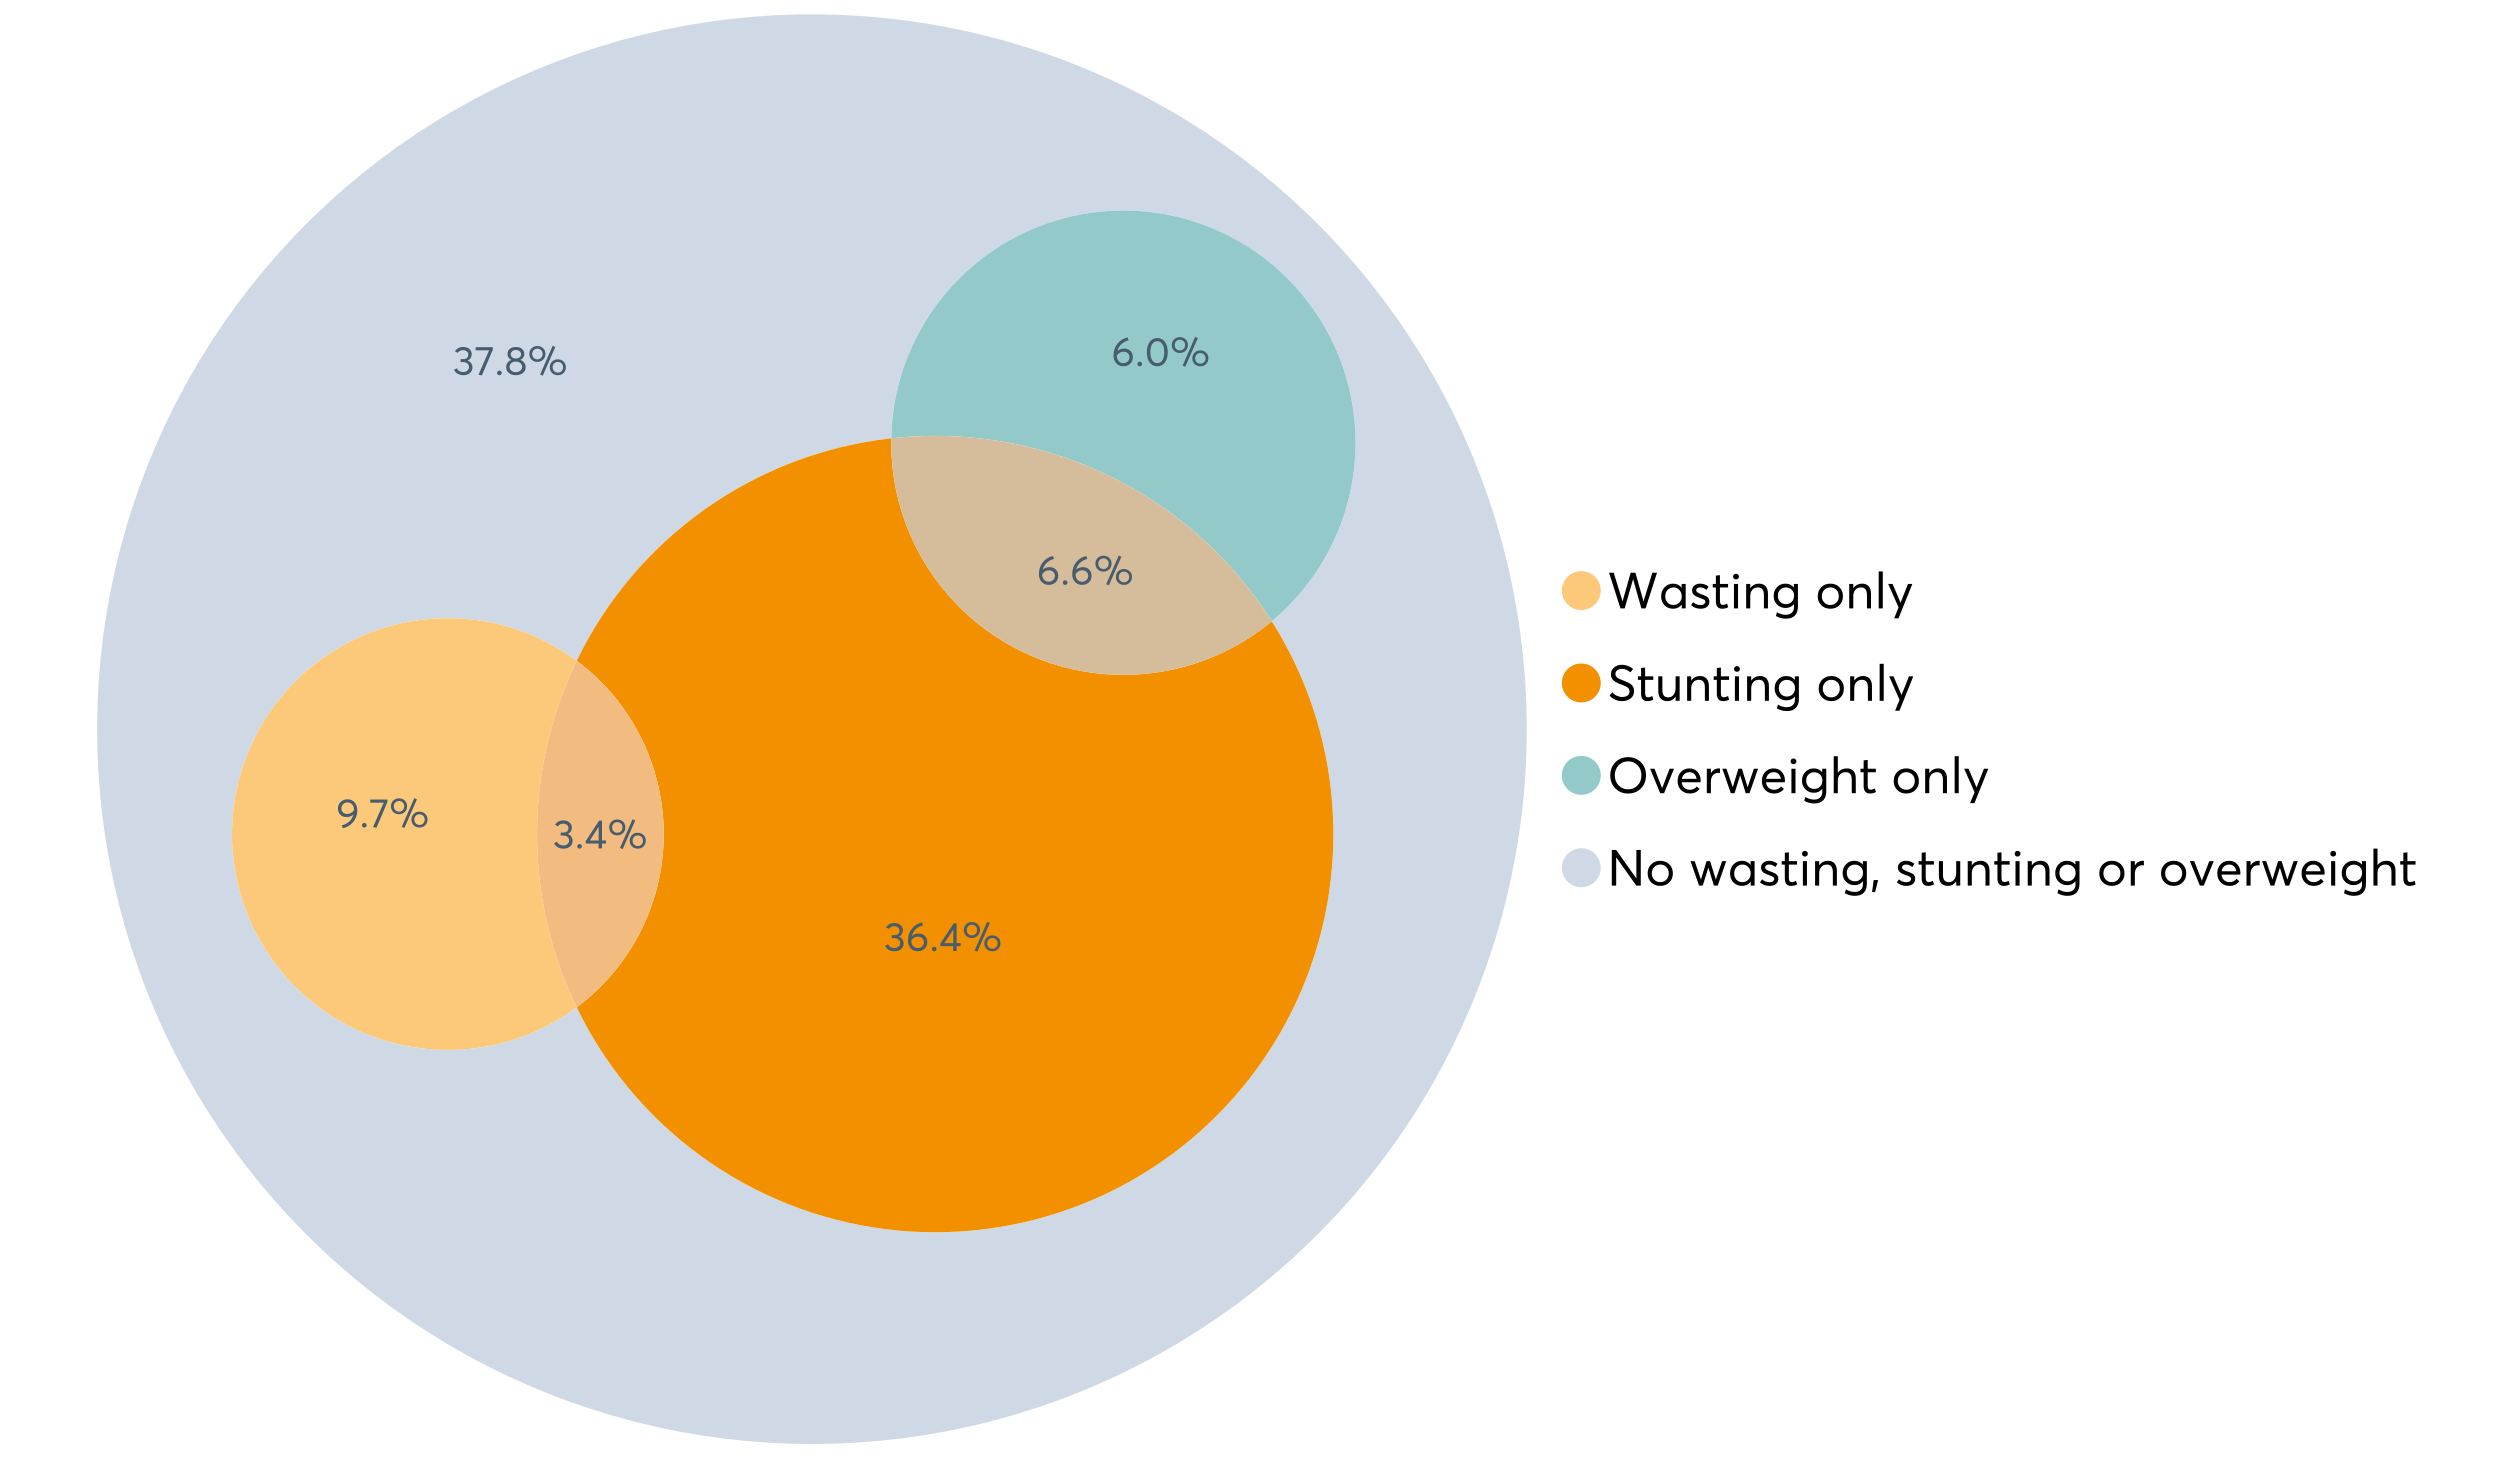 <?xml version="1.0" encoding="UTF-8"?>
<svg xmlns="http://www.w3.org/2000/svg" xmlns:xlink="http://www.w3.org/1999/xlink" width="1234.286pt" height="720pt" viewBox="0 0 1234.286 720" version="1.1">
<defs>
<g>
<symbol overflow="visible" id="glyph0-0">
<path style="stroke:none;" d=""/>
</symbol>
<symbol overflow="visible" id="glyph0-1">
<path style="stroke:none;" d="M 22.234 -17.609 L 24.547 -17.609 L 18.906 0 L 16.828 0 L 12.75 -14.438 L 12.734 -14.438 L 8.578 0 L 6.5 0 L 0.875 -17.609 L 3.172 -17.609 L 7.516 -3.547 L 7.562 -3.547 L 11.531 -17.609 L 13.891 -17.609 L 17.859 -3.5 L 17.891 -3.5 Z M 22.234 -17.609 "/>
</symbol>
<symbol overflow="visible" id="glyph0-2">
<path style="stroke:none;" d="M 11.297 -12.078 L 13.297 -12.078 L 13.297 0 L 11.359 0 L 11.359 -1.906 L 11.344 -1.906 C 10.312 -0.531 8.906 0.156 7.125 0.156 C 5.414 0.156 4 -0.406 2.875 -1.531 C 1.75 -2.656 1.188 -4.129 1.188 -5.953 C 1.188 -7.742 1.742 -9.238 2.859 -10.438 C 3.984 -11.633 5.395 -12.234 7.094 -12.234 C 8.812 -12.234 10.203 -11.578 11.266 -10.266 L 11.297 -10.266 Z M 7.297 -1.688 C 8.422 -1.688 9.379 -2.086 10.172 -2.891 C 10.961 -3.691 11.359 -4.711 11.359 -5.953 C 11.359 -7.191 10.973 -8.238 10.203 -9.094 C 9.441 -9.945 8.477 -10.375 7.312 -10.375 C 6.156 -10.375 5.18 -9.961 4.391 -9.141 C 3.609 -8.328 3.219 -7.266 3.219 -5.953 C 3.219 -4.711 3.594 -3.691 4.344 -2.891 C 5.102 -2.086 6.086 -1.688 7.297 -1.688 Z M 7.297 -1.688 "/>
</symbol>
<symbol overflow="visible" id="glyph0-3">
<path style="stroke:none;" d="M 5.609 0.156 C 3.734 0.156 2.156 -0.426 0.875 -1.594 L 1.906 -3.094 C 2.945 -2.133 4.18 -1.656 5.609 -1.656 C 6.305 -1.656 6.859 -1.812 7.266 -2.125 C 7.68 -2.445 7.891 -2.832 7.891 -3.281 C 7.891 -3.738 7.688 -4.086 7.281 -4.328 C 6.875 -4.566 6.164 -4.859 5.156 -5.203 C 5.094 -5.223 5.047 -5.242 5.016 -5.266 C 3.836 -5.672 2.938 -6.141 2.312 -6.672 C 1.695 -7.203 1.391 -7.973 1.391 -8.984 C 1.391 -9.91 1.766 -10.68 2.516 -11.297 C 3.266 -11.922 4.223 -12.234 5.391 -12.234 C 6.922 -12.234 8.301 -11.738 9.531 -10.75 L 8.484 -9.156 C 7.523 -9.977 6.457 -10.391 5.281 -10.391 C 4.801 -10.391 4.367 -10.258 3.984 -10 C 3.609 -9.738 3.422 -9.398 3.422 -8.984 C 3.422 -8.555 3.609 -8.207 3.984 -7.938 C 4.359 -7.676 4.93 -7.395 5.703 -7.094 C 5.836 -7.039 6.082 -6.945 6.438 -6.812 C 6.789 -6.688 7.023 -6.598 7.141 -6.547 C 7.254 -6.492 7.453 -6.406 7.734 -6.281 C 8.016 -6.164 8.207 -6.078 8.312 -6.016 C 8.414 -5.961 8.566 -5.867 8.766 -5.734 C 8.973 -5.598 9.113 -5.477 9.188 -5.375 C 9.258 -5.281 9.359 -5.148 9.484 -4.984 C 9.609 -4.816 9.695 -4.656 9.75 -4.5 C 9.801 -4.344 9.844 -4.16 9.875 -3.953 C 9.906 -3.742 9.922 -3.523 9.922 -3.297 C 9.922 -2.305 9.547 -1.484 8.797 -0.828 C 8.055 -0.172 6.992 0.156 5.609 0.156 Z M 5.609 0.156 "/>
</symbol>
<symbol overflow="visible" id="glyph0-4">
<path style="stroke:none;" d="M 5.328 0.156 C 3.234 0.156 2.188 -1.094 2.188 -3.594 L 2.188 -10.344 L 0.641 -10.344 L 0.641 -12.078 L 2.188 -12.078 L 2.188 -16.203 L 4.188 -16.422 L 4.188 -12.078 L 8.219 -12.078 L 8.219 -10.344 L 4.188 -10.344 L 4.188 -3.891 C 4.188 -3.148 4.297 -2.602 4.516 -2.25 C 4.742 -1.906 5.133 -1.734 5.688 -1.734 C 6.312 -1.734 6.988 -1.941 7.719 -2.359 L 8.266 -0.594 C 7.367 -0.094 6.391 0.156 5.328 0.156 Z M 5.328 0.156 "/>
</symbol>
<symbol overflow="visible" id="glyph0-5">
<path style="stroke:none;" d="M 3.094 -14.312 C 2.688 -14.312 2.344 -14.445 2.062 -14.719 C 1.789 -15 1.656 -15.336 1.656 -15.734 C 1.656 -16.129 1.789 -16.461 2.062 -16.734 C 2.344 -17.004 2.688 -17.141 3.094 -17.141 C 3.5 -17.141 3.844 -17 4.125 -16.719 C 4.406 -16.438 4.547 -16.109 4.547 -15.734 C 4.547 -15.336 4.406 -15 4.125 -14.719 C 3.844 -14.445 3.5 -14.312 3.094 -14.312 Z M 2.078 0 L 2.078 -12.078 L 4.094 -12.078 L 4.094 0 Z M 2.078 0 "/>
</symbol>
<symbol overflow="visible" id="glyph0-6">
<path style="stroke:none;" d="M 8.344 -12.234 C 9.676 -12.234 10.727 -11.805 11.5 -10.953 C 12.281 -10.098 12.672 -8.836 12.672 -7.172 L 12.672 0 L 10.672 0 L 10.672 -6.594 C 10.672 -9.113 9.688 -10.375 7.719 -10.375 C 6.562 -10.375 5.641 -9.988 4.953 -9.219 C 4.266 -8.445 3.922 -7.383 3.922 -6.031 L 3.922 0 L 1.906 0 L 1.906 -12.078 L 3.922 -12.078 L 3.922 -9.969 L 3.938 -9.969 C 5 -11.477 6.469 -12.234 8.344 -12.234 Z M 8.344 -12.234 "/>
</symbol>
<symbol overflow="visible" id="glyph0-7">
<path style="stroke:none;" d="M 11.094 -12.078 L 13.078 -12.078 L 13.078 -0.922 C 13.078 0.93 12.594 2.391 11.625 3.453 C 10.656 4.523 9.16 5.062 7.141 5.062 C 5.328 5.062 3.691 4.625 2.234 3.75 L 2.703 1.891 C 4.211 2.734 5.66 3.156 7.047 3.156 C 8.348 3.156 9.348 2.816 10.047 2.141 C 10.754 1.473 11.109 0.629 11.109 -0.391 L 11.109 -2.078 L 11.062 -2.078 C 10.051 -0.836 8.688 -0.219 6.969 -0.219 C 5.312 -0.219 3.922 -0.77 2.797 -1.875 C 1.672 -2.988 1.109 -4.43 1.109 -6.203 C 1.109 -7.922 1.66 -9.352 2.766 -10.5 C 3.867 -11.656 5.238 -12.234 6.875 -12.234 C 8.57 -12.234 9.961 -11.617 11.047 -10.391 L 11.094 -10.391 Z M 7.125 -2.109 C 8.332 -2.109 9.305 -2.5 10.047 -3.281 C 10.797 -4.07 11.172 -5.078 11.172 -6.297 C 11.172 -7.492 10.785 -8.469 10.016 -9.219 C 9.242 -9.969 8.281 -10.344 7.125 -10.344 C 5.977 -10.344 5.031 -9.957 4.281 -9.188 C 3.539 -8.426 3.172 -7.457 3.172 -6.281 C 3.172 -5.02 3.551 -4.008 4.312 -3.25 C 5.07 -2.488 6.008 -2.109 7.125 -2.109 Z M 7.125 -2.109 "/>
</symbol>
<symbol overflow="visible" id="glyph0-8">
<path style="stroke:none;" d=""/>
</symbol>
<symbol overflow="visible" id="glyph0-9">
<path style="stroke:none;" d="M 7.422 0.156 C 5.566 0.156 4.062 -0.43 2.906 -1.609 C 1.75 -2.785 1.172 -4.258 1.172 -6.031 C 1.172 -7.801 1.75 -9.273 2.906 -10.453 C 4.062 -11.641 5.566 -12.234 7.422 -12.234 C 9.203 -12.234 10.68 -11.656 11.859 -10.5 C 13.035 -9.344 13.625 -7.852 13.625 -6.031 C 13.625 -4.207 13.035 -2.719 11.859 -1.562 C 10.68 -0.414 9.203 0.156 7.422 0.156 Z M 7.422 -1.688 C 8.598 -1.688 9.586 -2.094 10.391 -2.906 C 11.191 -3.727 11.594 -4.77 11.594 -6.031 C 11.594 -7.301 11.191 -8.344 10.391 -9.156 C 9.598 -9.969 8.609 -10.375 7.422 -10.375 C 6.18 -10.375 5.164 -9.953 4.375 -9.109 C 3.594 -8.273 3.203 -7.242 3.203 -6.016 C 3.203 -4.797 3.594 -3.77 4.375 -2.938 C 5.164 -2.102 6.18 -1.688 7.422 -1.688 Z M 7.422 -1.688 "/>
</symbol>
<symbol overflow="visible" id="glyph0-10">
<path style="stroke:none;" d="M 2.078 0 L 2.078 -18.266 L 4.094 -18.266 L 4.094 0 Z M 2.078 0 "/>
</symbol>
<symbol overflow="visible" id="glyph0-11">
<path style="stroke:none;" d="M 10.344 -12.078 L 12.484 -12.078 L 5.656 4.906 L 3.516 4.906 L 5.688 -0.5 L 0.578 -12.078 L 2.734 -12.078 L 6.656 -2.875 L 6.703 -2.875 Z M 10.344 -12.078 "/>
</symbol>
<symbol overflow="visible" id="glyph0-12">
<path style="stroke:none;" d="M 7.344 0.156 C 4.875 0.156 2.789 -0.754 1.094 -2.578 L 2.484 -4.219 C 3.098 -3.457 3.844 -2.879 4.719 -2.484 C 5.594 -2.086 6.477 -1.891 7.375 -1.891 C 8.457 -1.891 9.328 -2.129 9.984 -2.609 C 10.641 -3.086 10.969 -3.75 10.969 -4.594 C 10.969 -5.051 10.891 -5.445 10.734 -5.781 C 10.578 -6.113 10.305 -6.406 9.922 -6.656 C 9.547 -6.914 9.176 -7.125 8.812 -7.281 C 8.457 -7.438 7.953 -7.641 7.297 -7.891 C 7.18 -7.941 7.086 -7.973 7.016 -7.984 C 6.367 -8.223 5.844 -8.426 5.438 -8.594 C 5.039 -8.77 4.582 -9.016 4.062 -9.328 C 3.539 -9.641 3.133 -9.957 2.844 -10.281 C 2.551 -10.602 2.297 -11.008 2.078 -11.5 C 1.867 -11.988 1.766 -12.531 1.766 -13.125 C 1.766 -14.438 2.285 -15.535 3.328 -16.422 C 4.367 -17.316 5.641 -17.773 7.141 -17.797 C 9.129 -17.797 10.992 -17.109 12.734 -15.734 L 11.406 -14.047 C 10.039 -15.203 8.617 -15.781 7.141 -15.781 C 6.285 -15.781 5.551 -15.551 4.938 -15.094 C 4.32 -14.645 4.016 -14.02 4.016 -13.219 C 4.016 -12.895 4.082 -12.594 4.219 -12.312 C 4.352 -12.039 4.5 -11.816 4.656 -11.641 C 4.82 -11.473 5.113 -11.281 5.531 -11.062 C 5.945 -10.852 6.273 -10.691 6.516 -10.578 C 6.754 -10.473 7.172 -10.305 7.766 -10.078 C 9.586 -9.379 10.785 -8.832 11.359 -8.438 C 12.598 -7.594 13.219 -6.383 13.219 -4.812 C 13.219 -3.258 12.645 -2.039 11.5 -1.156 C 10.352 -0.281 8.969 0.156 7.344 0.156 Z M 7.344 0.156 "/>
</symbol>
<symbol overflow="visible" id="glyph0-13">
<path style="stroke:none;" d="M 10.203 -12.078 L 12.203 -12.078 L 12.203 0 L 10.203 0 L 10.203 -2.016 L 10.172 -2.016 C 9.16 -0.566 7.836 0.156 6.203 0.156 C 4.766 0.156 3.645 -0.258 2.844 -1.094 C 2.051 -1.938 1.656 -3.203 1.656 -4.891 L 1.656 -12.078 L 3.672 -12.078 L 3.672 -5.453 C 3.672 -4.117 3.914 -3.156 4.406 -2.562 C 4.895 -1.977 5.633 -1.688 6.625 -1.688 C 7.613 -1.688 8.457 -2.094 9.156 -2.906 C 9.852 -3.727 10.203 -4.836 10.203 -6.234 Z M 10.203 -12.078 "/>
</symbol>
<symbol overflow="visible" id="glyph0-14">
<path style="stroke:none;" d="M 10.328 0.156 C 7.711 0.156 5.582 -0.691 3.938 -2.391 C 2.289 -4.086 1.469 -6.223 1.469 -8.797 C 1.469 -11.379 2.289 -13.523 3.938 -15.234 C 5.582 -16.941 7.711 -17.797 10.328 -17.797 C 12.836 -17.797 14.926 -16.961 16.594 -15.297 C 18.27 -13.629 19.109 -11.469 19.109 -8.812 C 19.109 -6.164 18.27 -4.008 16.594 -2.344 C 14.926 -0.676 12.836 0.156 10.328 0.156 Z M 10.328 -1.906 C 12.172 -1.906 13.719 -2.555 14.969 -3.859 C 16.219 -5.16 16.844 -6.812 16.844 -8.812 C 16.844 -10.82 16.219 -12.477 14.969 -13.781 C 13.719 -15.082 12.172 -15.734 10.328 -15.734 C 8.391 -15.734 6.801 -15.066 5.562 -13.734 C 4.32 -12.398 3.703 -10.754 3.703 -8.797 C 3.703 -6.848 4.32 -5.211 5.562 -3.891 C 6.801 -2.566 8.391 -1.906 10.328 -1.906 Z M 10.328 -1.906 "/>
</symbol>
<symbol overflow="visible" id="glyph0-15">
<path style="stroke:none;" d="M 10.203 -12.078 L 12.375 -12.078 L 7.469 0 L 5.531 0 L 0.594 -12.078 L 2.75 -12.078 L 6.469 -2.562 L 6.547 -2.562 Z M 10.203 -12.078 "/>
</symbol>
<symbol overflow="visible" id="glyph0-16">
<path style="stroke:none;" d="M 12.562 -6.234 C 12.562 -6.098 12.551 -5.922 12.531 -5.703 L 12.5 -5.406 L 3.203 -5.406 C 3.336 -4.281 3.77 -3.379 4.5 -2.703 C 5.238 -2.023 6.156 -1.688 7.25 -1.688 C 8.656 -1.688 9.785 -2.234 10.641 -3.328 L 12.062 -2.109 C 10.883 -0.598 9.254 0.156 7.172 0.156 C 5.43 0.156 3.992 -0.414 2.859 -1.562 C 1.734 -2.719 1.172 -4.207 1.172 -6.031 C 1.172 -7.832 1.719 -9.316 2.812 -10.484 C 3.914 -11.648 5.297 -12.234 6.953 -12.234 C 8.617 -12.234 9.969 -11.672 11 -10.547 C 12.039 -9.422 12.562 -7.984 12.562 -6.234 Z M 9.406 -9.469 C 8.789 -10.07 8.004 -10.375 7.047 -10.375 C 6.086 -10.375 5.266 -10.078 4.578 -9.484 C 3.891 -8.898 3.457 -8.098 3.281 -7.078 L 10.562 -7.078 C 10.406 -8.078 10.02 -8.875 9.406 -9.469 Z M 9.406 -9.469 "/>
</symbol>
<symbol overflow="visible" id="glyph0-17">
<path style="stroke:none;" d="M 7.891 -12.234 C 8.141 -12.234 8.305 -12.223 8.391 -12.203 L 8.391 -9.969 C 8.023 -10.008 7.758 -10.031 7.594 -10.031 C 6.469 -10.031 5.57 -9.641 4.906 -8.859 C 4.25 -8.078 3.922 -7.066 3.922 -5.828 L 3.922 0 L 1.906 0 L 1.906 -12.078 L 3.922 -12.078 L 3.922 -9.953 L 3.938 -9.953 C 4.883 -11.473 6.203 -12.234 7.891 -12.234 Z M 7.891 -12.234 "/>
</symbol>
<symbol overflow="visible" id="glyph0-18">
<path style="stroke:none;" d="M 16.297 -12.078 L 18.344 -12.078 L 14.141 0 L 12.25 0 L 9.531 -8.812 L 9.5 -8.812 L 6.75 0 L 4.906 0 L 0.719 -12.078 L 2.75 -12.078 L 5.828 -3.047 L 5.875 -3.047 L 8.641 -12.078 L 10.375 -12.078 L 13.172 -3.047 L 13.219 -3.047 Z M 16.297 -12.078 "/>
</symbol>
<symbol overflow="visible" id="glyph0-19">
<path style="stroke:none;" d="M 8.406 -12.234 C 9.781 -12.234 10.852 -11.816 11.625 -10.984 C 12.406 -10.16 12.797 -8.914 12.797 -7.25 L 12.797 0 L 10.797 0 L 10.797 -6.672 C 10.797 -9.141 9.812 -10.375 7.844 -10.375 C 6.633 -10.375 5.676 -9.992 4.969 -9.234 C 4.27 -8.473 3.922 -7.422 3.922 -6.078 L 3.922 0 L 1.906 0 L 1.906 -18.266 L 3.922 -18.266 L 3.922 -10.094 L 3.969 -10.094 C 4.977 -11.52 6.457 -12.234 8.406 -12.234 Z M 8.406 -12.234 "/>
</symbol>
<symbol overflow="visible" id="glyph0-20">
<path style="stroke:none;" d="M 14.359 -17.609 L 16.531 -17.609 L 16.531 0 L 14.312 0 L 4.438 -13.891 L 4.391 -13.891 L 4.391 0 L 2.234 0 L 2.234 -17.609 L 4.359 -17.609 L 14.312 -3.578 L 14.359 -3.578 Z M 14.359 -17.609 "/>
</symbol>
<symbol overflow="visible" id="glyph0-21">
<path style="stroke:none;" d="M 0.797 3.219 L 1.594 -2.734 L 3.797 -2.734 L 2.281 3.219 Z M 0.797 3.219 "/>
</symbol>
<symbol overflow="visible" id="glyph1-0">
<path style="stroke:none;" d=""/>
</symbol>
<symbol overflow="visible" id="glyph1-1">
<path style="stroke:none;" d="M 7.344 -7.094 C 8.07 -6.812 8.641 -6.375 9.047 -5.781 C 9.461 -5.188 9.672 -4.484 9.672 -3.672 C 9.672 -2.555 9.25 -1.645 8.406 -0.938 C 7.57 -0.227 6.52 0.125 5.25 0.125 C 4.113 0.125 3.133 -0.117 2.312 -0.609 C 1.5 -1.109 0.914 -1.77 0.562 -2.594 L 2.016 -3.266 C 2.555 -2.055 3.598 -1.453 5.141 -1.453 C 5.941 -1.453 6.613 -1.68 7.156 -2.141 C 7.695 -2.598 7.969 -3.191 7.969 -3.922 C 7.969 -4.617 7.707 -5.195 7.188 -5.656 C 6.676 -6.125 5.938 -6.359 4.969 -6.359 L 3.828 -6.359 L 3.828 -7.828 L 5.156 -7.828 C 5.988 -7.828 6.609 -8.035 7.016 -8.453 C 7.43 -8.867 7.641 -9.391 7.641 -10.016 C 7.641 -10.672 7.391 -11.203 6.891 -11.609 C 6.398 -12.023 5.789 -12.234 5.062 -12.234 C 3.883 -12.234 2.992 -11.789 2.391 -10.906 L 1.031 -11.641 C 1.406 -12.305 1.941 -12.832 2.641 -13.219 C 3.336 -13.613 4.16 -13.812 5.109 -13.812 C 6.316 -13.812 7.316 -13.488 8.109 -12.844 C 8.91 -12.195 9.312 -11.328 9.312 -10.234 C 9.312 -9.555 9.141 -8.941 8.797 -8.391 C 8.453 -7.836 7.969 -7.414 7.344 -7.125 Z M 7.344 -7.094 "/>
</symbol>
<symbol overflow="visible" id="glyph1-2">
<path style="stroke:none;" d="M 2.406 0.125 C 2.07 0.125 1.797 0.016 1.578 -0.203 C 1.359 -0.422 1.25 -0.688 1.25 -1 C 1.25 -1.312 1.359 -1.578 1.578 -1.797 C 1.797 -2.023 2.07 -2.141 2.406 -2.141 C 2.719 -2.141 2.984 -2.023 3.203 -1.797 C 3.43 -1.578 3.547 -1.312 3.547 -1 C 3.547 -0.688 3.43 -0.422 3.203 -0.203 C 2.984 0.016 2.719 0.125 2.406 0.125 Z M 2.406 0.125 "/>
</symbol>
<symbol overflow="visible" id="glyph1-3">
<path style="stroke:none;" d="M 6.984 0 L 6.984 -2.406 L 0.625 -2.406 L 0.625 -3.609 L 7.234 -13.703 L 8.656 -13.703 L 8.656 -3.922 L 10.641 -3.922 L 10.641 -2.406 L 8.656 -2.406 L 8.656 0 Z M 2.625 -3.891 L 7.016 -3.891 L 7.016 -10.641 Z M 2.625 -3.891 "/>
</symbol>
<symbol overflow="visible" id="glyph1-4">
<path style="stroke:none;" d="M 7.531 0.344 L 6.219 -0.219 L 12.422 -14.391 L 13.734 -13.812 Z M 4.859 -6.438 C 3.742 -6.438 2.801 -6.801 2.031 -7.531 C 1.27 -8.27 0.891 -9.223 0.891 -10.391 C 0.891 -11.473 1.258 -12.391 2 -13.141 C 2.738 -13.898 3.691 -14.281 4.859 -14.281 C 5.984 -14.281 6.93 -13.922 7.703 -13.203 C 8.473 -12.484 8.859 -11.547 8.859 -10.391 C 8.859 -9.285 8.484 -8.348 7.734 -7.578 C 6.992 -6.816 6.035 -6.438 4.859 -6.438 Z M 4.891 -7.719 C 5.641 -7.719 6.254 -7.973 6.734 -8.484 C 7.211 -8.992 7.453 -9.625 7.453 -10.375 C 7.453 -11.145 7.203 -11.77 6.703 -12.25 C 6.211 -12.738 5.609 -12.984 4.891 -12.984 C 4.129 -12.984 3.508 -12.734 3.031 -12.234 C 2.551 -11.734 2.312 -11.113 2.312 -10.375 C 2.312 -9.582 2.555 -8.941 3.047 -8.453 C 3.535 -7.961 4.148 -7.719 4.891 -7.719 Z M 14.969 0.125 C 13.852 0.125 12.91 -0.238 12.141 -0.969 C 11.379 -1.707 11 -2.656 11 -3.812 C 11 -4.895 11.367 -5.816 12.109 -6.578 C 12.859 -7.336 13.812 -7.719 14.969 -7.719 C 16.082 -7.719 17.023 -7.348 17.797 -6.609 C 18.566 -5.879 18.953 -4.945 18.953 -3.812 C 18.953 -2.707 18.582 -1.773 17.844 -1.016 C 17.113 -0.254 16.156 0.125 14.969 0.125 Z M 14.969 -1.156 C 15.738 -1.156 16.363 -1.406 16.844 -1.906 C 17.32 -2.414 17.562 -3.039 17.562 -3.781 C 17.562 -4.57 17.312 -5.207 16.812 -5.688 C 16.312 -6.176 15.695 -6.422 14.969 -6.422 C 14.219 -6.422 13.602 -6.164 13.125 -5.656 C 12.656 -5.156 12.422 -4.531 12.422 -3.781 C 12.422 -3.008 12.664 -2.379 13.156 -1.891 C 13.645 -1.398 14.25 -1.156 14.969 -1.156 Z M 14.969 -1.156 "/>
</symbol>
<symbol overflow="visible" id="glyph1-5">
<path style="stroke:none;" d="M 6.375 -8.641 C 7.625 -8.641 8.645 -8.25 9.438 -7.469 C 10.238 -6.688 10.641 -5.625 10.641 -4.281 C 10.641 -3.02 10.191 -1.969 9.297 -1.125 C 8.398 -0.289 7.273 0.125 5.922 0.125 C 4.535 0.125 3.383 -0.363 2.469 -1.344 C 1.551 -2.332 1.094 -3.602 1.094 -5.156 C 1.094 -7.531 1.773 -9.535 3.141 -11.172 C 4.516 -12.805 6.156 -13.785 8.062 -14.109 L 8.547 -12.688 C 7.223 -12.375 6.062 -11.77 5.062 -10.875 C 4.062 -9.988 3.379 -8.836 3.016 -7.422 L 3.031 -7.422 C 3.914 -8.234 5.031 -8.641 6.375 -8.641 Z M 5.906 -1.453 C 6.801 -1.453 7.535 -1.727 8.109 -2.281 C 8.68 -2.832 8.969 -3.508 8.969 -4.312 C 8.969 -5.145 8.695 -5.812 8.156 -6.312 C 7.625 -6.82 6.906 -7.078 6 -7.078 C 5.281 -7.078 4.641 -6.895 4.078 -6.531 C 3.516 -6.176 3.066 -5.734 2.734 -5.203 L 2.734 -5.062 C 2.734 -3.988 3.023 -3.117 3.609 -2.453 C 4.203 -1.785 4.969 -1.453 5.906 -1.453 Z M 5.906 -1.453 "/>
</symbol>
<symbol overflow="visible" id="glyph1-6">
<path style="stroke:none;" d="M 0.531 -13.703 L 9.016 -13.703 L 9.016 -12.516 L 3.594 0.234 L 1.906 -0.094 L 7.156 -12.141 L 0.531 -12.141 Z M 0.531 -13.703 "/>
</symbol>
<symbol overflow="visible" id="glyph1-7">
<path style="stroke:none;" d="M 7.938 -7.422 C 8.719 -7.16 9.348 -6.711 9.828 -6.078 C 10.305 -5.441 10.547 -4.672 10.547 -3.766 C 10.547 -2.609 10.086 -1.672 9.172 -0.953 C 8.254 -0.234 7.102 0.125 5.719 0.125 C 4.32 0.125 3.172 -0.242 2.266 -0.984 C 1.367 -1.723 0.922 -2.648 0.922 -3.766 C 0.922 -4.672 1.16 -5.441 1.641 -6.078 C 2.117 -6.711 2.742 -7.16 3.516 -7.422 L 3.516 -7.438 C 3.004 -7.594 2.555 -7.938 2.172 -8.469 C 1.785 -9 1.594 -9.617 1.594 -10.328 C 1.594 -11.398 1.977 -12.25 2.75 -12.875 C 3.52 -13.5 4.508 -13.812 5.719 -13.812 C 6.957 -13.812 7.957 -13.492 8.719 -12.859 C 9.488 -12.223 9.875 -11.379 9.875 -10.328 C 9.875 -9.641 9.676 -9.023 9.281 -8.484 C 8.883 -7.941 8.438 -7.594 7.938 -7.438 Z M 5.719 -12.328 C 4.977 -12.328 4.375 -12.117 3.906 -11.703 C 3.438 -11.285 3.203 -10.785 3.203 -10.203 C 3.203 -9.578 3.438 -9.078 3.906 -8.703 C 4.375 -8.328 4.977 -8.141 5.719 -8.141 C 6.477 -8.141 7.094 -8.328 7.562 -8.703 C 8.039 -9.078 8.281 -9.578 8.281 -10.203 C 8.281 -10.816 8.035 -11.32 7.547 -11.719 C 7.055 -12.125 6.445 -12.328 5.719 -12.328 Z M 5.719 -1.391 C 6.633 -1.391 7.379 -1.641 7.953 -2.141 C 8.523 -2.641 8.812 -3.242 8.812 -3.953 C 8.812 -4.734 8.523 -5.363 7.953 -5.844 C 7.379 -6.332 6.633 -6.578 5.719 -6.578 C 4.789 -6.578 4.039 -6.332 3.469 -5.844 C 2.895 -5.363 2.609 -4.734 2.609 -3.953 C 2.609 -3.211 2.906 -2.598 3.5 -2.109 C 4.102 -1.629 4.844 -1.391 5.719 -1.391 Z M 5.719 -1.391 "/>
</symbol>
<symbol overflow="visible" id="glyph1-8">
<path style="stroke:none;" d="M 5.688 -13.812 C 7.051 -13.812 8.191 -13.312 9.109 -12.312 C 10.023 -11.32 10.484 -10.031 10.484 -8.438 C 10.484 -7.238 10.273 -6.109 9.859 -5.047 C 9.453 -3.984 8.91 -3.082 8.234 -2.344 C 7.555 -1.602 6.797 -0.988 5.953 -0.5 C 5.109 -0.02 4.234 0.305 3.328 0.484 L 2.844 -0.953 C 4.207 -1.297 5.398 -1.906 6.422 -2.781 C 7.453 -3.656 8.16 -4.801 8.547 -6.219 L 8.516 -6.234 C 7.598 -5.43 6.461 -5.031 5.109 -5.031 C 3.898 -5.031 2.898 -5.422 2.109 -6.203 C 1.328 -6.984 0.938 -8.023 0.938 -9.328 C 0.938 -10.609 1.391 -11.676 2.297 -12.531 C 3.203 -13.383 4.332 -13.812 5.688 -13.812 Z M 5.469 -6.578 C 6.156 -6.578 6.801 -6.75 7.406 -7.094 C 8.008 -7.438 8.492 -7.895 8.859 -8.469 L 8.859 -8.578 C 8.859 -9.68 8.562 -10.57 7.969 -11.25 C 7.375 -11.926 6.617 -12.266 5.703 -12.266 C 4.797 -12.266 4.055 -11.977 3.484 -11.406 C 2.91 -10.832 2.625 -10.141 2.625 -9.328 C 2.625 -8.504 2.883 -7.836 3.406 -7.328 C 3.926 -6.828 4.613 -6.578 5.469 -6.578 Z M 5.469 -6.578 "/>
</symbol>
<symbol overflow="visible" id="glyph1-9">
<path style="stroke:none;" d="M 6.266 0.125 C 4.734 0.125 3.488 -0.488 2.531 -1.719 C 1.582 -2.945 1.109 -4.656 1.109 -6.844 C 1.109 -8.914 1.566 -10.594 2.484 -11.875 C 3.41 -13.164 4.672 -13.812 6.266 -13.812 C 7.785 -13.812 9.02 -13.195 9.969 -11.969 C 10.926 -10.738 11.406 -9.031 11.406 -6.844 C 11.406 -4.77 10.945 -3.086 10.031 -1.797 C 9.125 -0.516 7.867 0.125 6.266 0.125 Z M 6.266 -1.438 C 7.348 -1.438 8.191 -1.922 8.797 -2.891 C 9.398 -3.859 9.703 -5.176 9.703 -6.844 C 9.703 -8.551 9.383 -9.879 8.75 -10.828 C 8.125 -11.785 7.297 -12.266 6.266 -12.266 C 5.18 -12.266 4.332 -11.773 3.719 -10.797 C 3.113 -9.816 2.812 -8.5 2.812 -6.844 C 2.812 -5.133 3.125 -3.805 3.75 -2.859 C 4.383 -1.91 5.223 -1.438 6.266 -1.438 Z M 6.266 -1.438 "/>
</symbol>
</g>
</defs>
<g id="surface151994">
<path style=" stroke:none;fill-rule:nonzero;fill:rgb(98.824%,78.824%,47.843%);fill-opacity:1;" d="M 790.324 291.582 C 790.324 296.891 786.02 301.195 780.711 301.195 C 775.398 301.195 771.094 296.891 771.094 291.582 C 771.094 286.273 775.398 281.969 780.711 281.969 C 786.02 281.969 790.324 286.273 790.324 291.582 "/>
<g style="fill:rgb(0%,0%,0%);fill-opacity:1;">
  <use xlink:href="#glyph0-1" x="793.543" y="300.387"/>
  <use xlink:href="#glyph0-2" x="818.944" y="300.387"/>
  <use xlink:href="#glyph0-3" x="834.026" y="300.387"/>
  <use xlink:href="#glyph0-4" x="844.965" y="300.387"/>
  <use xlink:href="#glyph0-5" x="853.994" y="300.387"/>
  <use xlink:href="#glyph0-6" x="860.195" y="300.387"/>
  <use xlink:href="#glyph0-7" x="874.583" y="300.387"/>
  <use xlink:href="#glyph0-8" x="889.441" y="300.387"/>
  <use xlink:href="#glyph0-9" x="896.263" y="300.387"/>
  <use xlink:href="#glyph0-6" x="911.072" y="300.387"/>
  <use xlink:href="#glyph0-10" x="925.459" y="300.387"/>
  <use xlink:href="#glyph0-11" x="931.66" y="300.387"/>
</g>
<path style=" stroke:none;fill-rule:nonzero;fill:rgb(95.294%,56.471%,0%);fill-opacity:1;" d="M 790.324 337.195 C 790.324 342.504 786.02 346.809 780.711 346.809 C 775.398 346.809 771.094 342.504 771.094 337.195 C 771.094 331.883 775.398 327.578 780.711 327.578 C 786.02 327.578 790.324 331.883 790.324 337.195 "/>
<g style="fill:rgb(0%,0%,0%);fill-opacity:1;">
  <use xlink:href="#glyph0-12" x="793.543" y="346"/>
  <use xlink:href="#glyph0-4" x="808.029" y="346"/>
  <use xlink:href="#glyph0-13" x="817.059" y="346"/>
  <use xlink:href="#glyph0-6" x="831.049" y="346"/>
  <use xlink:href="#glyph0-4" x="845.436" y="346"/>
  <use xlink:href="#glyph0-5" x="854.465" y="346"/>
  <use xlink:href="#glyph0-6" x="860.667" y="346"/>
  <use xlink:href="#glyph0-7" x="875.054" y="346"/>
  <use xlink:href="#glyph0-8" x="889.913" y="346"/>
  <use xlink:href="#glyph0-9" x="896.734" y="346"/>
  <use xlink:href="#glyph0-6" x="911.543" y="346"/>
  <use xlink:href="#glyph0-10" x="925.93" y="346"/>
  <use xlink:href="#glyph0-11" x="932.132" y="346"/>
</g>
<path style=" stroke:none;fill-rule:nonzero;fill:rgb(57.647%,79.216%,78.824%);fill-opacity:1;" d="M 790.324 382.805 C 790.324 388.117 786.02 392.422 780.711 392.422 C 775.398 392.422 771.094 388.117 771.094 382.805 C 771.094 377.496 775.398 373.191 780.711 373.191 C 786.02 373.191 790.324 377.496 790.324 382.805 "/>
<g style="fill:rgb(0%,0%,0%);fill-opacity:1;">
  <use xlink:href="#glyph0-14" x="793.543" y="391.613"/>
  <use xlink:href="#glyph0-15" x="814.107" y="391.613"/>
  <use xlink:href="#glyph0-16" x="827.08" y="391.613"/>
  <use xlink:href="#glyph0-17" x="840.773" y="391.613"/>
  <use xlink:href="#glyph0-18" x="849.628" y="391.613"/>
  <use xlink:href="#glyph0-16" x="868.679" y="391.613"/>
  <use xlink:href="#glyph0-5" x="882.372" y="391.613"/>
  <use xlink:href="#glyph0-7" x="888.573" y="391.613"/>
  <use xlink:href="#glyph0-19" x="903.432" y="391.613"/>
  <use xlink:href="#glyph0-4" x="917.918" y="391.613"/>
  <use xlink:href="#glyph0-8" x="926.947" y="391.613"/>
  <use xlink:href="#glyph0-9" x="933.769" y="391.613"/>
  <use xlink:href="#glyph0-6" x="948.578" y="391.613"/>
  <use xlink:href="#glyph0-10" x="962.965" y="391.613"/>
  <use xlink:href="#glyph0-11" x="969.166" y="391.613"/>
</g>
<path style=" stroke:none;fill-rule:nonzero;fill:rgb(81.176%,85.098%,89.804%);fill-opacity:1;" d="M 790.324 428.418 C 790.324 433.727 786.02 438.031 780.711 438.031 C 775.398 438.031 771.094 433.727 771.094 428.418 C 771.094 423.109 775.398 418.805 780.711 418.805 C 786.02 418.805 790.324 423.109 790.324 428.418 "/>
<g style="fill:rgb(0%,0%,0%);fill-opacity:1;">
  <use xlink:href="#glyph0-20" x="793.543" y="437.223"/>
  <use xlink:href="#glyph0-9" x="812.296" y="437.223"/>
  <use xlink:href="#glyph0-8" x="827.105" y="437.223"/>
  <use xlink:href="#glyph0-18" x="833.926" y="437.223"/>
  <use xlink:href="#glyph0-2" x="852.977" y="437.223"/>
  <use xlink:href="#glyph0-3" x="868.059" y="437.223"/>
  <use xlink:href="#glyph0-4" x="878.998" y="437.223"/>
  <use xlink:href="#glyph0-5" x="888.027" y="437.223"/>
  <use xlink:href="#glyph0-6" x="894.229" y="437.223"/>
  <use xlink:href="#glyph0-7" x="908.616" y="437.223"/>
  <use xlink:href="#glyph0-21" x="923.474" y="437.223"/>
  <use xlink:href="#glyph0-8" x="928.808" y="437.223"/>
  <use xlink:href="#glyph0-3" x="935.629" y="437.223"/>
  <use xlink:href="#glyph0-4" x="946.568" y="437.223"/>
  <use xlink:href="#glyph0-13" x="955.598" y="437.223"/>
  <use xlink:href="#glyph0-6" x="969.588" y="437.223"/>
  <use xlink:href="#glyph0-4" x="983.975" y="437.223"/>
  <use xlink:href="#glyph0-5" x="993.004" y="437.223"/>
  <use xlink:href="#glyph0-6" x="999.206" y="437.223"/>
  <use xlink:href="#glyph0-7" x="1013.593" y="437.223"/>
  <use xlink:href="#glyph0-8" x="1028.452" y="437.223"/>
  <use xlink:href="#glyph0-9" x="1035.273" y="437.223"/>
  <use xlink:href="#glyph0-17" x="1050.082" y="437.223"/>
  <use xlink:href="#glyph0-8" x="1058.938" y="437.223"/>
  <use xlink:href="#glyph0-9" x="1065.759" y="437.223"/>
  <use xlink:href="#glyph0-15" x="1080.568" y="437.223"/>
  <use xlink:href="#glyph0-16" x="1093.541" y="437.223"/>
  <use xlink:href="#glyph0-17" x="1107.234" y="437.223"/>
  <use xlink:href="#glyph0-18" x="1116.09" y="437.223"/>
  <use xlink:href="#glyph0-16" x="1135.14" y="437.223"/>
  <use xlink:href="#glyph0-5" x="1148.833" y="437.223"/>
  <use xlink:href="#glyph0-7" x="1155.034" y="437.223"/>
  <use xlink:href="#glyph0-19" x="1169.893" y="437.223"/>
  <use xlink:href="#glyph0-4" x="1184.379" y="437.223"/>
</g>
<path style=" stroke:none;fill-rule:nonzero;fill:rgb(81.176%,85.098%,89.804%);fill-opacity:1;" d="M 413.012 712.734 L 424.141 712.172 L 435.25 711.262 L 446.32 710.004 L 457.348 708.395 L 468.316 706.438 L 479.219 704.137 L 490.043 701.492 L 500.781 698.508 L 511.418 695.184 L 521.941 691.527 L 532.348 687.539 L 542.625 683.227 L 552.758 678.59 L 562.738 673.637 L 572.559 668.371 L 582.207 662.797 L 591.676 656.922 L 600.953 650.75 L 610.035 644.289 L 618.902 637.547 L 627.559 630.523 L 635.984 623.234 L 644.176 615.68 L 652.125 607.871 L 659.828 599.816 L 667.27 591.523 L 674.445 583 L 681.348 574.25 L 687.973 565.289 L 694.309 556.125 L 700.355 546.766 L 706.102 537.215 L 711.543 527.492 L 716.676 517.602 L 721.492 507.555 L 725.992 497.359 L 730.168 487.027 L 734.012 476.57 L 737.527 465.992 L 740.703 455.312 L 743.543 444.539 L 746.043 433.68 L 748.195 422.746 L 750.004 411.75 L 751.465 400.703 L 752.574 389.613 L 753.332 378.496 L 753.742 367.363 L 753.797 356.219 L 753.504 345.078 L 752.855 333.957 L 751.859 322.855 L 750.512 311.797 L 748.816 300.781 L 746.773 289.828 L 744.383 278.941 L 741.652 268.141 L 738.586 257.426 L 735.18 246.816 L 731.438 236.32 L 727.367 225.945 L 722.973 215.707 L 718.258 205.609 L 713.227 195.668 L 707.883 185.891 L 702.234 176.285 L 696.285 166.863 L 690.039 157.633 L 683.508 148.605 L 676.691 139.789 L 669.605 131.191 L 662.246 122.824 L 654.629 114.691 L 646.758 106.801 L 638.645 99.164 L 630.289 91.789 L 621.707 84.68 L 612.906 77.848 L 603.895 71.293 L 594.68 65.027 L 585.27 59.059 L 575.68 53.387 L 565.914 48.02 L 555.98 42.965 L 545.895 38.227 L 535.664 33.812 L 525.301 29.719 L 514.812 25.953 L 504.211 22.523 L 493.504 19.43 L 482.707 16.676 L 471.828 14.266 L 460.879 12.195 L 449.871 10.477 L 438.812 9.102 L 427.715 8.082 L 416.594 7.41 L 405.453 7.09 L 394.309 7.121 L 383.172 7.504 L 372.055 8.238 L 360.965 9.324 L 349.914 10.758 L 338.914 12.539 L 327.977 14.668 L 317.109 17.145 L 306.328 19.957 L 295.641 23.113 L 285.059 26.602 L 274.594 30.426 L 264.25 34.574 L 254.047 39.051 L 243.988 43.848 L 234.086 48.957 L 224.348 54.379 L 214.789 60.102 L 205.414 66.125 L 196.234 72.441 L 187.258 79.047 L 178.496 85.93 L 169.953 93.086 L 161.645 100.512 L 153.57 108.191 L 145.746 116.125 L 138.172 124.301 L 130.863 132.711 L 123.824 141.348 L 117.059 150.203 L 110.578 159.266 L 104.387 168.531 L 98.488 177.988 L 92.895 187.625 L 87.605 197.434 L 82.629 207.402 L 77.969 217.527 L 73.633 227.789 L 69.625 238.188 L 65.941 248.703 L 62.598 259.332 L 59.586 270.062 L 56.918 280.883 L 54.59 291.777 L 52.609 302.746 L 50.977 313.77 L 49.691 324.836 L 48.758 335.941 L 48.172 347.07 L 47.941 358.211 L 48.059 369.352 L 48.531 380.484 L 49.352 391.598 L 50.527 402.68 L 52.047 413.719 L 53.918 424.703 L 56.133 435.625 L 58.691 446.469 L 61.594 457.23 L 64.832 467.891 L 68.402 478.445 L 72.309 488.883 L 76.543 499.191 L 81.098 509.359 L 85.973 519.379 L 91.16 529.242 L 96.656 538.934 L 102.457 548.449 L 108.555 557.777 L 114.945 566.906 L 121.617 575.828 L 128.57 584.539 L 135.797 593.023 L 143.285 601.273 L 151.027 609.285 L 159.023 617.047 L 167.258 624.555 L 175.727 631.801 L 184.418 638.77 L 193.328 645.465 L 202.441 651.875 L 211.754 657.992 L 221.258 663.816 L 230.938 669.336 L 240.785 674.547 L 250.797 679.441 L 260.957 684.02 L 271.254 688.277 L 281.684 692.203 L 292.23 695.801 L 302.883 699.066 L 313.637 701.988 L 324.477 704.574 L 335.391 706.812 L 346.371 708.707 L 357.406 710.254 L 368.488 711.453 L 379.598 712.301 L 390.73 712.797 L 401.871 712.941 Z M 456.07 608.301 L 449.871 608.027 L 443.68 607.555 L 437.512 606.887 L 431.363 606.023 L 425.246 604.969 L 419.168 603.723 L 413.129 602.281 L 407.141 600.652 L 401.207 598.836 L 395.332 596.832 L 389.523 594.645 L 383.785 592.273 L 378.129 589.723 L 372.551 586.996 L 367.066 584.094 L 361.672 581.02 L 356.383 577.777 L 351.195 574.371 L 346.117 570.801 L 341.156 567.07 L 336.312 563.188 L 331.598 559.152 L 327.008 554.973 L 322.555 550.648 L 318.242 546.184 L 314.07 541.586 L 310.047 536.863 L 306.176 532.012 L 302.457 527.043 L 298.898 521.957 L 295.5 516.762 L 292.27 511.461 L 289.207 506.062 L 286.32 500.57 L 284.73 497.305 L 284.273 497.652 L 281.531 499.602 L 278.73 501.465 L 275.871 503.238 L 272.957 504.922 L 269.988 506.512 L 266.977 508.008 L 263.914 509.41 L 260.812 510.711 L 257.668 511.918 L 254.492 513.02 L 251.277 514.023 L 248.035 514.926 L 244.766 515.723 L 241.473 516.418 L 238.16 517.012 L 234.832 517.496 L 231.488 517.875 L 228.133 518.152 L 224.773 518.32 L 221.406 518.383 L 218.043 518.34 L 214.68 518.191 L 211.324 517.934 L 207.98 517.57 L 204.648 517.105 L 201.332 516.531 L 198.035 515.855 L 194.762 515.074 L 191.512 514.191 L 188.293 513.207 L 185.109 512.121 L 181.961 510.934 L 178.852 509.648 L 175.781 508.266 L 172.758 506.789 L 169.785 505.215 L 166.859 503.547 L 163.992 501.789 L 161.18 499.941 L 158.426 498.004 L 155.734 495.984 L 153.109 493.879 L 150.555 491.691 L 148.066 489.422 L 145.652 487.078 L 143.312 484.66 L 141.051 482.168 L 138.871 479.605 L 136.77 476.977 L 134.754 474.281 L 132.824 471.523 L 130.984 468.707 L 129.23 465.832 L 127.57 462.906 L 126.004 459.926 L 124.531 456.902 L 123.156 453.828 L 121.879 450.715 L 120.699 447.566 L 119.621 444.379 L 118.641 441.156 L 117.766 437.906 L 116.992 434.633 L 116.324 431.336 L 115.758 428.016 L 115.301 424.684 L 114.945 421.336 L 114.695 417.98 L 114.555 414.617 L 114.52 411.254 L 114.59 407.887 L 114.766 404.527 L 115.047 401.176 L 115.434 397.832 L 115.93 394.504 L 116.527 391.191 L 117.23 387.898 L 118.035 384.633 L 118.945 381.391 L 119.957 378.18 L 121.066 375.004 L 122.277 371.867 L 123.586 368.766 L 124.996 365.707 L 126.496 362.695 L 128.094 359.734 L 129.785 356.824 L 131.566 353.969 L 133.434 351.172 L 135.391 348.434 L 137.434 345.758 L 139.562 343.152 L 141.77 340.609 L 144.055 338.141 L 146.418 335.746 L 148.855 333.426 L 151.367 331.184 L 153.945 329.023 L 156.594 326.945 L 159.305 324.949 L 162.078 323.043 L 164.906 321.223 L 167.793 319.492 L 170.734 317.855 L 173.727 316.312 L 176.762 314.863 L 179.844 313.512 L 182.969 312.262 L 186.129 311.105 L 189.324 310.051 L 192.555 309.098 L 195.809 308.25 L 199.09 307.5 L 202.395 306.859 L 205.715 306.32 L 209.055 305.887 L 212.402 305.559 L 215.762 305.336 L 219.125 305.223 L 222.488 305.211 L 225.852 305.309 L 229.211 305.512 L 232.562 305.82 L 235.902 306.234 L 239.227 306.754 L 242.535 307.379 L 245.82 308.109 L 249.082 308.941 L 252.312 309.875 L 255.516 310.91 L 258.684 312.047 L 261.812 313.281 L 264.902 314.617 L 267.949 316.047 L 270.949 317.574 L 273.898 319.195 L 276.797 320.906 L 279.637 322.711 L 282.418 324.602 L 284.719 326.273 L 287.23 321.242 L 290.176 315.777 L 293.289 310.41 L 296.574 305.145 L 300.023 299.984 L 303.633 294.934 L 307.402 290.004 L 311.324 285.191 L 315.395 280.508 L 319.613 275.953 L 323.973 271.535 L 328.469 267.258 L 333.098 263.121 L 337.855 259.137 L 342.734 255.301 L 347.734 251.621 L 352.848 248.105 L 358.07 244.75 L 363.395 241.559 L 368.82 238.539 L 374.336 235.695 L 379.938 233.023 L 385.621 230.531 L 391.383 228.219 L 397.211 226.09 L 403.105 224.145 L 409.059 222.387 L 415.066 220.82 L 421.117 219.441 L 427.211 218.258 L 433.336 217.262 L 439.492 216.465 L 440.035 216.41 L 440.078 214.348 L 440.266 210.73 L 440.57 207.125 L 440.988 203.531 L 441.52 199.949 L 442.16 196.391 L 442.918 192.852 L 443.785 189.336 L 444.762 185.852 L 445.848 182.398 L 447.043 178.984 L 448.348 175.605 L 449.754 172.273 L 451.27 168.984 L 452.883 165.746 L 454.602 162.562 L 456.418 159.434 L 458.332 156.359 L 460.344 153.352 L 462.449 150.41 L 464.648 147.531 L 466.934 144.727 L 469.309 141.996 L 471.766 139.34 L 474.309 136.766 L 476.93 134.27 L 479.629 131.859 L 482.402 129.535 L 485.25 127.297 L 488.164 125.152 L 491.145 123.102 L 494.191 121.145 L 497.297 119.285 L 500.457 117.527 L 503.672 115.867 L 506.941 114.309 L 510.254 112.855 L 513.613 111.508 L 517.012 110.266 L 520.449 109.133 L 523.922 108.109 L 527.422 107.191 L 530.953 106.391 L 534.504 105.699 L 538.078 105.121 L 541.664 104.652 L 545.266 104.301 L 548.879 104.062 L 552.496 103.938 L 556.113 103.926 L 559.73 104.031 L 563.344 104.25 L 566.949 104.582 L 570.539 105.027 L 574.117 105.586 L 577.672 106.258 L 581.207 107.043 L 584.711 107.938 L 588.188 108.941 L 591.633 110.055 L 595.039 111.277 L 598.406 112.605 L 601.727 114.043 L 605.004 115.582 L 608.23 117.223 L 611.402 118.965 L 614.516 120.805 L 617.57 122.746 L 620.562 124.781 L 623.492 126.91 L 626.352 129.129 L 629.137 131.438 L 631.852 133.832 L 634.484 136.312 L 637.043 138.875 L 639.516 141.516 L 641.906 144.234 L 644.207 147.027 L 646.422 149.891 L 648.543 152.82 L 650.57 155.82 L 652.504 158.879 L 654.34 162 L 656.074 165.176 L 657.707 168.402 L 659.238 171.684 L 660.668 175.008 L 661.988 178.379 L 663.203 181.785 L 664.309 185.234 L 665.305 188.711 L 666.191 192.219 L 666.969 195.754 L 667.633 199.312 L 668.184 202.891 L 668.621 206.484 L 668.945 210.086 L 669.152 213.699 L 669.25 217.316 L 669.23 220.938 L 669.098 224.555 L 668.852 228.164 L 668.492 231.766 L 668.02 235.352 L 667.43 238.926 L 666.73 242.477 L 665.918 246.004 L 664.996 249.504 L 663.965 252.973 L 662.824 256.406 L 661.574 259.801 L 660.219 263.156 L 658.758 266.469 L 657.195 269.73 L 655.527 272.945 L 653.758 276.102 L 651.895 279.203 L 649.93 282.242 L 647.871 285.219 L 645.719 288.129 L 643.477 290.973 L 641.148 293.738 L 638.73 296.434 L 636.23 299.051 L 633.648 301.586 L 630.988 304.039 L 628.25 306.406 L 627.852 306.727 L 629.582 309.465 L 632.727 314.812 L 635.703 320.258 L 638.508 325.797 L 641.133 331.422 L 643.582 337.125 L 645.848 342.902 L 647.93 348.75 L 649.828 354.66 L 651.539 360.625 L 653.059 366.645 L 654.387 372.707 L 655.527 378.809 L 656.469 384.941 L 657.223 391.105 L 657.777 397.285 L 658.137 403.484 L 658.301 409.688 L 658.27 415.895 L 658.043 422.098 L 657.621 428.289 L 657 434.465 L 656.188 440.617 L 655.18 446.742 L 653.98 452.832 L 652.59 458.883 L 651.008 464.883 L 649.238 470.832 L 647.281 476.723 L 645.137 482.547 L 642.812 488.305 L 640.309 493.98 L 637.625 499.578 L 634.766 505.086 L 631.734 510.504 L 628.531 515.82 L 625.164 521.035 L 621.637 526.141 L 617.945 531.133 L 614.102 536.004 L 610.105 540.754 L 605.961 545.371 L 601.672 549.859 L 597.242 554.207 L 592.68 558.414 L 587.984 562.477 L 583.164 566.387 L 578.223 570.145 L 573.168 573.742 L 568 577.18 L 562.727 580.453 L 557.352 583.559 L 551.879 586.492 L 546.32 589.25 L 540.676 591.832 L 534.953 594.234 L 529.156 596.457 L 523.293 598.492 L 517.371 600.344 L 511.391 602.008 L 505.359 603.48 L 499.289 604.762 L 493.176 605.852 L 487.035 606.746 L 480.867 607.449 L 474.684 607.957 L 468.484 608.266 L 462.277 608.383 Z M 456.07 608.301 "/>
<path style=" stroke:none;fill-rule:nonzero;fill:rgb(98.824%,78.824%,47.843%);fill-opacity:1;" d="M 224.773 518.32 L 228.133 518.152 L 231.488 517.875 L 234.832 517.496 L 238.16 517.012 L 241.473 516.418 L 244.766 515.723 L 248.035 514.926 L 251.277 514.023 L 254.492 513.02 L 257.668 511.918 L 260.812 510.711 L 263.914 509.41 L 266.977 508.008 L 269.988 506.512 L 272.957 504.922 L 275.871 503.238 L 278.73 501.465 L 281.531 499.602 L 284.273 497.652 L 284.73 497.305 L 283.605 494.988 L 281.066 489.324 L 278.707 483.582 L 276.535 477.77 L 274.543 471.891 L 272.738 465.949 L 271.125 459.957 L 269.699 453.918 L 268.465 447.832 L 267.422 441.715 L 266.574 435.566 L 265.922 429.395 L 265.465 423.203 L 265.203 417.004 L 265.137 410.797 L 265.266 404.59 L 265.59 398.391 L 266.109 392.207 L 266.828 386.043 L 267.738 379.902 L 268.84 373.793 L 270.137 367.723 L 271.621 361.699 L 273.297 355.723 L 275.164 349.801 L 277.211 343.941 L 279.445 338.152 L 281.863 332.434 L 284.457 326.797 L 284.719 326.273 L 282.418 324.602 L 279.637 322.711 L 276.797 320.906 L 273.898 319.195 L 270.949 317.574 L 267.949 316.047 L 264.902 314.617 L 261.812 313.281 L 258.684 312.047 L 255.516 310.91 L 252.312 309.875 L 249.082 308.941 L 245.82 308.109 L 242.535 307.379 L 239.227 306.754 L 235.902 306.234 L 232.562 305.82 L 229.211 305.512 L 225.852 305.309 L 222.488 305.211 L 219.125 305.223 L 215.762 305.336 L 212.402 305.559 L 209.055 305.887 L 205.715 306.32 L 202.395 306.859 L 199.09 307.5 L 195.809 308.25 L 192.555 309.098 L 189.324 310.051 L 186.129 311.105 L 182.969 312.262 L 179.844 313.512 L 176.762 314.863 L 173.727 316.312 L 170.734 317.855 L 167.793 319.492 L 164.906 321.223 L 162.078 323.043 L 159.305 324.949 L 156.594 326.945 L 153.945 329.023 L 151.367 331.184 L 148.855 333.426 L 146.418 335.746 L 144.055 338.141 L 141.77 340.609 L 139.562 343.152 L 137.434 345.758 L 135.391 348.434 L 133.434 351.172 L 131.566 353.969 L 129.785 356.824 L 128.094 359.734 L 126.496 362.695 L 124.996 365.707 L 123.586 368.766 L 122.277 371.867 L 121.066 375.004 L 119.957 378.18 L 118.945 381.391 L 118.035 384.633 L 117.23 387.898 L 116.527 391.191 L 115.93 394.504 L 115.434 397.832 L 115.047 401.176 L 114.766 404.527 L 114.59 407.887 L 114.52 411.254 L 114.555 414.617 L 114.695 417.98 L 114.945 421.336 L 115.301 424.684 L 115.758 428.016 L 116.324 431.336 L 116.992 434.633 L 117.766 437.906 L 118.641 441.156 L 119.621 444.379 L 120.699 447.566 L 121.879 450.715 L 123.156 453.828 L 124.531 456.902 L 126.004 459.926 L 127.57 462.906 L 129.23 465.832 L 130.984 468.707 L 132.824 471.523 L 134.754 474.281 L 136.77 476.977 L 138.871 479.605 L 141.051 482.168 L 143.312 484.66 L 145.652 487.078 L 148.066 489.422 L 150.555 491.691 L 153.109 493.879 L 155.734 495.984 L 158.426 498.004 L 161.18 499.941 L 163.992 501.789 L 166.859 503.547 L 169.785 505.215 L 172.758 506.789 L 175.781 508.266 L 178.852 509.648 L 181.961 510.934 L 185.109 512.121 L 188.293 513.207 L 191.512 514.191 L 194.762 515.074 L 198.035 515.855 L 201.332 516.531 L 204.648 517.105 L 207.98 517.57 L 211.324 517.934 L 214.68 518.191 L 218.043 518.34 L 221.406 518.383 Z M 224.773 518.32 "/>
<path style=" stroke:none;fill-rule:nonzero;fill:rgb(95.294%,56.471%,0%);fill-opacity:1;" d="M 468.484 608.266 L 474.684 607.957 L 480.867 607.449 L 487.035 606.746 L 493.176 605.852 L 499.289 604.762 L 505.359 603.48 L 511.391 602.008 L 517.371 600.344 L 523.293 598.492 L 529.156 596.457 L 534.953 594.234 L 540.676 591.832 L 546.32 589.25 L 551.879 586.492 L 557.352 583.559 L 562.727 580.453 L 568 577.18 L 573.168 573.742 L 578.223 570.145 L 583.164 566.387 L 587.984 562.477 L 592.68 558.414 L 597.242 554.207 L 601.672 549.859 L 605.961 545.371 L 610.105 540.754 L 614.102 536.004 L 617.945 531.133 L 621.637 526.141 L 625.164 521.035 L 628.531 515.82 L 631.734 510.504 L 634.766 505.086 L 637.625 499.578 L 640.309 493.98 L 642.812 488.305 L 645.137 482.547 L 647.281 476.723 L 649.238 470.832 L 651.008 464.883 L 652.59 458.883 L 653.98 452.832 L 655.18 446.742 L 656.188 440.617 L 657 434.465 L 657.621 428.289 L 658.043 422.098 L 658.27 415.895 L 658.301 409.688 L 658.137 403.484 L 657.777 397.285 L 657.223 391.105 L 656.469 384.941 L 655.527 378.809 L 654.387 372.707 L 653.059 366.645 L 651.539 360.625 L 649.828 354.66 L 647.93 348.75 L 645.848 342.902 L 643.582 337.125 L 641.133 331.422 L 638.508 325.797 L 635.703 320.258 L 632.727 314.812 L 629.582 309.465 L 627.852 306.727 L 625.438 308.688 L 622.559 310.879 L 619.609 312.977 L 616.598 314.98 L 613.52 316.891 L 610.387 318.699 L 607.199 320.41 L 603.957 322.02 L 600.664 323.523 L 597.328 324.926 L 593.949 326.219 L 590.531 327.406 L 587.074 328.484 L 583.59 329.457 L 580.074 330.316 L 576.531 331.062 L 572.969 331.699 L 569.387 332.219 L 565.793 332.629 L 562.184 332.926 L 558.57 333.105 L 554.953 333.172 L 551.332 333.125 L 547.719 332.965 L 544.109 332.691 L 540.512 332.301 L 536.926 331.801 L 533.359 331.184 L 529.816 330.457 L 526.293 329.617 L 522.801 328.668 L 519.34 327.609 L 515.918 326.441 L 512.531 325.164 L 509.184 323.781 L 505.887 322.293 L 502.633 320.703 L 499.434 319.012 L 496.293 317.219 L 493.207 315.328 L 490.18 313.34 L 487.219 311.258 L 484.328 309.086 L 481.504 306.82 L 478.754 304.469 L 476.078 302.031 L 473.484 299.508 L 470.969 296.906 L 468.535 294.227 L 466.188 291.473 L 463.93 288.645 L 461.762 285.746 L 459.688 282.781 L 457.707 279.75 L 455.824 276.66 L 454.039 273.512 L 452.352 270.309 L 450.77 267.055 L 449.289 263.754 L 447.918 260.406 L 446.648 257.016 L 445.488 253.586 L 444.438 250.125 L 443.492 246.629 L 442.664 243.105 L 441.941 239.559 L 441.336 235.992 L 440.84 232.406 L 440.461 228.809 L 440.195 225.199 L 440.039 221.582 L 440 217.965 L 440.035 216.41 L 439.492 216.465 L 433.336 217.262 L 427.211 218.258 L 421.117 219.441 L 415.066 220.82 L 409.059 222.387 L 403.105 224.145 L 397.211 226.09 L 391.383 228.219 L 385.621 230.531 L 379.938 233.023 L 374.336 235.695 L 368.82 238.539 L 363.395 241.559 L 358.07 244.75 L 352.848 248.105 L 347.734 251.621 L 342.734 255.301 L 337.855 259.137 L 333.098 263.121 L 328.469 267.258 L 323.973 271.535 L 319.613 275.953 L 315.395 280.508 L 311.324 285.191 L 307.402 290.004 L 303.633 294.934 L 300.023 299.984 L 296.574 305.145 L 293.289 310.41 L 290.176 315.777 L 287.23 321.242 L 284.719 326.273 L 285.141 326.582 L 287.801 328.645 L 290.391 330.793 L 292.914 333.02 L 295.363 335.324 L 297.742 337.707 L 300.043 340.164 L 302.266 342.691 L 304.406 345.289 L 306.465 347.949 L 308.438 350.676 L 310.32 353.465 L 312.117 356.309 L 313.824 359.211 L 315.438 362.164 L 316.957 365.168 L 318.383 368.215 L 319.711 371.309 L 320.938 374.441 L 322.066 377.613 L 323.098 380.816 L 324.023 384.051 L 324.848 387.312 L 325.57 390.602 L 326.188 393.91 L 326.699 397.234 L 327.105 400.574 L 327.406 403.926 L 327.602 407.289 L 327.691 410.652 L 327.676 414.016 L 327.551 417.379 L 327.32 420.738 L 326.984 424.086 L 326.547 427.422 L 326 430.742 L 325.348 434.043 L 324.594 437.324 L 323.738 440.578 L 322.777 443.805 L 321.715 446.996 L 320.555 450.156 L 319.293 453.277 L 317.934 456.355 L 316.48 459.391 L 314.93 462.379 L 313.285 465.312 L 311.551 468.195 L 309.727 471.023 L 307.812 473.793 L 305.812 476.5 L 303.727 479.141 L 301.559 481.715 L 299.312 484.219 L 296.984 486.652 L 294.586 489.012 L 292.109 491.293 L 289.566 493.492 L 286.953 495.613 L 284.73 497.305 L 286.32 500.57 L 289.207 506.062 L 292.27 511.461 L 295.5 516.762 L 298.898 521.957 L 302.457 527.043 L 306.176 532.012 L 310.047 536.863 L 314.07 541.586 L 318.242 546.184 L 322.555 550.648 L 327.008 554.973 L 331.598 559.152 L 336.312 563.188 L 341.156 567.07 L 346.117 570.801 L 351.195 574.371 L 356.383 577.777 L 361.672 581.02 L 367.066 584.094 L 372.551 586.996 L 378.129 589.723 L 383.785 592.273 L 389.523 594.645 L 395.332 596.832 L 401.207 598.836 L 407.141 600.652 L 413.129 602.281 L 419.168 603.723 L 425.246 604.969 L 431.363 606.023 L 437.512 606.887 L 443.68 607.555 L 449.871 608.027 L 456.07 608.301 L 462.277 608.383 Z M 468.484 608.266 "/>
<path style=" stroke:none;fill-rule:nonzero;fill:rgb(57.647%,79.216%,78.824%);fill-opacity:1;" d="M 628.25 306.406 L 630.988 304.039 L 633.648 301.586 L 636.23 299.051 L 638.73 296.434 L 641.148 293.738 L 643.477 290.973 L 645.719 288.129 L 647.871 285.219 L 649.93 282.242 L 651.895 279.203 L 653.758 276.102 L 655.527 272.945 L 657.195 269.73 L 658.758 266.469 L 660.219 263.156 L 661.574 259.801 L 662.824 256.406 L 663.965 252.973 L 664.996 249.504 L 665.918 246.004 L 666.73 242.477 L 667.43 238.926 L 668.02 235.352 L 668.492 231.766 L 668.852 228.164 L 669.098 224.555 L 669.23 220.938 L 669.25 217.316 L 669.152 213.699 L 668.945 210.086 L 668.621 206.484 L 668.184 202.891 L 667.633 199.312 L 666.969 195.754 L 666.191 192.219 L 665.305 188.711 L 664.309 185.234 L 663.203 181.785 L 661.988 178.379 L 660.668 175.008 L 659.238 171.684 L 657.707 168.402 L 656.074 165.176 L 654.34 162 L 652.504 158.879 L 650.57 155.82 L 648.543 152.82 L 646.422 149.891 L 644.207 147.027 L 641.906 144.234 L 639.516 141.516 L 637.043 138.875 L 634.484 136.312 L 631.852 133.832 L 629.137 131.438 L 626.352 129.129 L 623.492 126.91 L 620.562 124.781 L 617.57 122.746 L 614.516 120.805 L 611.402 118.965 L 608.23 117.223 L 605.004 115.582 L 601.727 114.043 L 598.406 112.605 L 595.039 111.277 L 591.633 110.055 L 588.188 108.941 L 584.711 107.938 L 581.207 107.043 L 577.672 106.258 L 574.117 105.586 L 570.539 105.027 L 566.949 104.582 L 563.344 104.25 L 559.73 104.031 L 556.113 103.926 L 552.496 103.938 L 548.879 104.062 L 545.266 104.301 L 541.664 104.652 L 538.078 105.121 L 534.504 105.699 L 530.953 106.391 L 527.422 107.191 L 523.922 108.109 L 520.449 109.133 L 517.012 110.266 L 513.613 111.508 L 510.254 112.855 L 506.941 114.309 L 503.672 115.867 L 500.457 117.527 L 497.297 119.285 L 494.191 121.145 L 491.145 123.102 L 488.164 125.152 L 485.25 127.297 L 482.402 129.535 L 479.629 131.859 L 476.93 134.27 L 474.309 136.766 L 471.766 139.34 L 469.309 141.996 L 466.934 144.727 L 464.648 147.531 L 462.449 150.41 L 460.344 153.352 L 458.332 156.359 L 456.418 159.434 L 454.602 162.562 L 452.883 165.746 L 451.27 168.984 L 449.754 172.273 L 448.348 175.605 L 447.043 178.984 L 445.848 182.398 L 444.762 185.852 L 443.785 189.336 L 442.918 192.852 L 442.16 196.391 L 441.52 199.949 L 440.988 203.531 L 440.57 207.125 L 440.266 210.73 L 440.078 214.348 L 440.035 216.41 L 445.668 215.859 L 451.863 215.449 L 458.066 215.238 L 464.273 215.219 L 470.477 215.398 L 476.672 215.773 L 482.852 216.344 L 489.012 217.105 L 495.145 218.066 L 501.242 219.215 L 507.305 220.559 L 513.316 222.094 L 519.281 223.816 L 525.184 225.73 L 531.027 227.824 L 536.801 230.105 L 542.5 232.566 L 548.117 235.203 L 553.648 238.02 L 559.09 241.008 L 564.43 244.168 L 569.672 247.492 L 574.805 250.984 L 579.824 254.633 L 584.727 258.438 L 589.508 262.398 L 594.16 266.508 L 598.68 270.762 L 603.062 275.152 L 607.309 279.684 L 611.406 284.348 L 615.355 289.133 L 619.148 294.047 L 622.789 299.074 L 626.266 304.215 L 627.852 306.727 Z M 628.25 306.406 "/>
<path style=" stroke:none;fill-rule:nonzero;fill:rgb(94.902%,73.333%,49.804%);fill-opacity:1;" d="M 286.953 495.613 L 289.566 493.492 L 292.109 491.293 L 294.586 489.012 L 296.984 486.652 L 299.312 484.219 L 301.559 481.715 L 303.727 479.141 L 305.812 476.5 L 307.812 473.793 L 309.727 471.023 L 311.551 468.195 L 313.285 465.312 L 314.93 462.379 L 316.48 459.391 L 317.934 456.355 L 319.293 453.277 L 320.555 450.156 L 321.715 446.996 L 322.777 443.805 L 323.738 440.578 L 324.594 437.324 L 325.348 434.043 L 326 430.742 L 326.547 427.422 L 326.984 424.086 L 327.32 420.738 L 327.551 417.379 L 327.676 414.016 L 327.691 410.652 L 327.602 407.289 L 327.406 403.926 L 327.105 400.574 L 326.699 397.234 L 326.188 393.91 L 325.57 390.602 L 324.848 387.312 L 324.023 384.051 L 323.098 380.816 L 322.066 377.613 L 320.938 374.441 L 319.711 371.309 L 318.383 368.215 L 316.957 365.168 L 315.438 362.164 L 313.824 359.211 L 312.117 356.309 L 310.32 353.465 L 308.438 350.676 L 306.465 347.949 L 304.406 345.289 L 302.266 342.691 L 300.043 340.164 L 297.742 337.707 L 295.363 335.324 L 292.914 333.02 L 290.391 330.793 L 287.801 328.645 L 285.141 326.582 L 284.719 326.273 L 284.457 326.797 L 281.863 332.434 L 279.445 338.152 L 277.211 343.941 L 275.164 349.801 L 273.297 355.723 L 271.621 361.699 L 270.137 367.723 L 268.84 373.793 L 267.738 379.902 L 266.828 386.043 L 266.109 392.207 L 265.59 398.391 L 265.266 404.59 L 265.137 410.797 L 265.203 417.004 L 265.465 423.203 L 265.922 429.395 L 266.574 435.566 L 267.422 441.715 L 268.465 447.832 L 269.699 453.918 L 271.125 459.957 L 272.738 465.949 L 274.543 471.891 L 276.535 477.77 L 278.707 483.582 L 281.066 489.324 L 283.605 494.988 L 284.73 497.305 Z M 286.953 495.613 "/>
<path style=" stroke:none;fill-rule:nonzero;fill:rgb(83.529%,73.725%,60.392%);fill-opacity:1;" d="M 558.57 333.105 L 562.184 332.926 L 565.793 332.629 L 569.387 332.219 L 572.969 331.699 L 576.531 331.062 L 580.074 330.316 L 583.59 329.457 L 587.074 328.484 L 590.531 327.406 L 593.949 326.219 L 597.328 324.926 L 600.664 323.523 L 603.957 322.02 L 607.199 320.41 L 610.387 318.699 L 613.52 316.891 L 616.598 314.98 L 619.609 312.977 L 622.559 310.879 L 625.438 308.688 L 627.852 306.727 L 626.266 304.215 L 622.789 299.074 L 619.148 294.047 L 615.355 289.133 L 611.406 284.348 L 607.309 279.684 L 603.062 275.152 L 598.68 270.762 L 594.16 266.508 L 589.508 262.398 L 584.727 258.438 L 579.824 254.633 L 574.805 250.984 L 569.672 247.492 L 564.43 244.168 L 559.09 241.008 L 553.648 238.02 L 548.117 235.203 L 542.5 232.566 L 536.801 230.105 L 531.027 227.824 L 525.184 225.73 L 519.281 223.816 L 513.316 222.094 L 507.305 220.559 L 501.242 219.215 L 495.145 218.066 L 489.012 217.105 L 482.852 216.344 L 476.672 215.773 L 470.477 215.398 L 464.273 215.219 L 458.066 215.238 L 451.863 215.449 L 445.668 215.859 L 440.035 216.41 L 440 217.965 L 440.039 221.582 L 440.195 225.199 L 440.461 228.809 L 440.84 232.406 L 441.336 235.992 L 441.941 239.559 L 442.664 243.105 L 443.492 246.629 L 444.438 250.125 L 445.488 253.586 L 446.648 257.016 L 447.918 260.406 L 449.289 263.754 L 450.77 267.055 L 452.352 270.309 L 454.039 273.512 L 455.824 276.66 L 457.707 279.75 L 459.688 282.781 L 461.762 285.746 L 463.93 288.645 L 466.188 291.473 L 468.535 294.227 L 470.969 296.906 L 473.484 299.508 L 476.078 302.031 L 478.754 304.469 L 481.504 306.82 L 484.328 309.086 L 487.219 311.258 L 490.18 313.34 L 493.207 315.328 L 496.293 317.219 L 499.434 319.012 L 502.633 320.703 L 505.887 322.293 L 509.184 323.781 L 512.531 325.164 L 515.918 326.441 L 519.34 327.609 L 522.801 328.668 L 526.293 329.617 L 529.816 330.457 L 533.359 331.184 L 536.926 331.801 L 540.512 332.301 L 544.109 332.691 L 547.719 332.965 L 551.332 333.125 L 554.953 333.172 Z M 558.57 333.105 "/>
<g style="fill:rgb(27.843%,36.078%,42.745%);fill-opacity:1;">
  <use xlink:href="#glyph1-1" x="273.02" y="418.867"/>
  <use xlink:href="#glyph1-2" x="283.75" y="418.867"/>
  <use xlink:href="#glyph1-3" x="288.556" y="418.867"/>
  <use xlink:href="#glyph1-4" x="299.885" y="418.867"/>
</g>
<g style="fill:rgb(27.843%,36.078%,42.745%);fill-opacity:1;">
  <use xlink:href="#glyph1-5" x="511.828" y="288.648"/>
  <use xlink:href="#glyph1-2" x="523.476" y="288.648"/>
  <use xlink:href="#glyph1-5" x="528.282" y="288.648"/>
  <use xlink:href="#glyph1-4" x="539.93" y="288.648"/>
</g>
<g style="fill:rgb(27.843%,36.078%,42.745%);fill-opacity:1;">
  <use xlink:href="#glyph1-1" x="223.586" y="185.117"/>
  <use xlink:href="#glyph1-6" x="234.316" y="185.117"/>
  <use xlink:href="#glyph1-2" x="244.169" y="185.117"/>
  <use xlink:href="#glyph1-7" x="248.975" y="185.117"/>
  <use xlink:href="#glyph1-4" x="260.443" y="185.117"/>
</g>
<g style="fill:rgb(27.843%,36.078%,42.745%);fill-opacity:1;">
  <use xlink:href="#glyph1-8" x="165.918" y="408.441"/>
  <use xlink:href="#glyph1-2" x="177.466" y="408.441"/>
  <use xlink:href="#glyph1-6" x="182.272" y="408.441"/>
  <use xlink:href="#glyph1-4" x="192.125" y="408.441"/>
</g>
<g style="fill:rgb(27.843%,36.078%,42.745%);fill-opacity:1;">
  <use xlink:href="#glyph1-1" x="436.453" y="469.531"/>
  <use xlink:href="#glyph1-5" x="447.183" y="469.531"/>
  <use xlink:href="#glyph1-2" x="458.831" y="469.531"/>
  <use xlink:href="#glyph1-3" x="463.637" y="469.531"/>
  <use xlink:href="#glyph1-4" x="474.966" y="469.531"/>
</g>
<g style="fill:rgb(27.843%,36.078%,42.745%);fill-opacity:1;">
  <use xlink:href="#glyph1-5" x="548.668" y="180.719"/>
  <use xlink:href="#glyph1-2" x="560.316" y="180.719"/>
  <use xlink:href="#glyph1-9" x="565.122" y="180.719"/>
  <use xlink:href="#glyph1-4" x="577.647" y="180.719"/>
</g>
</g>
</svg>
